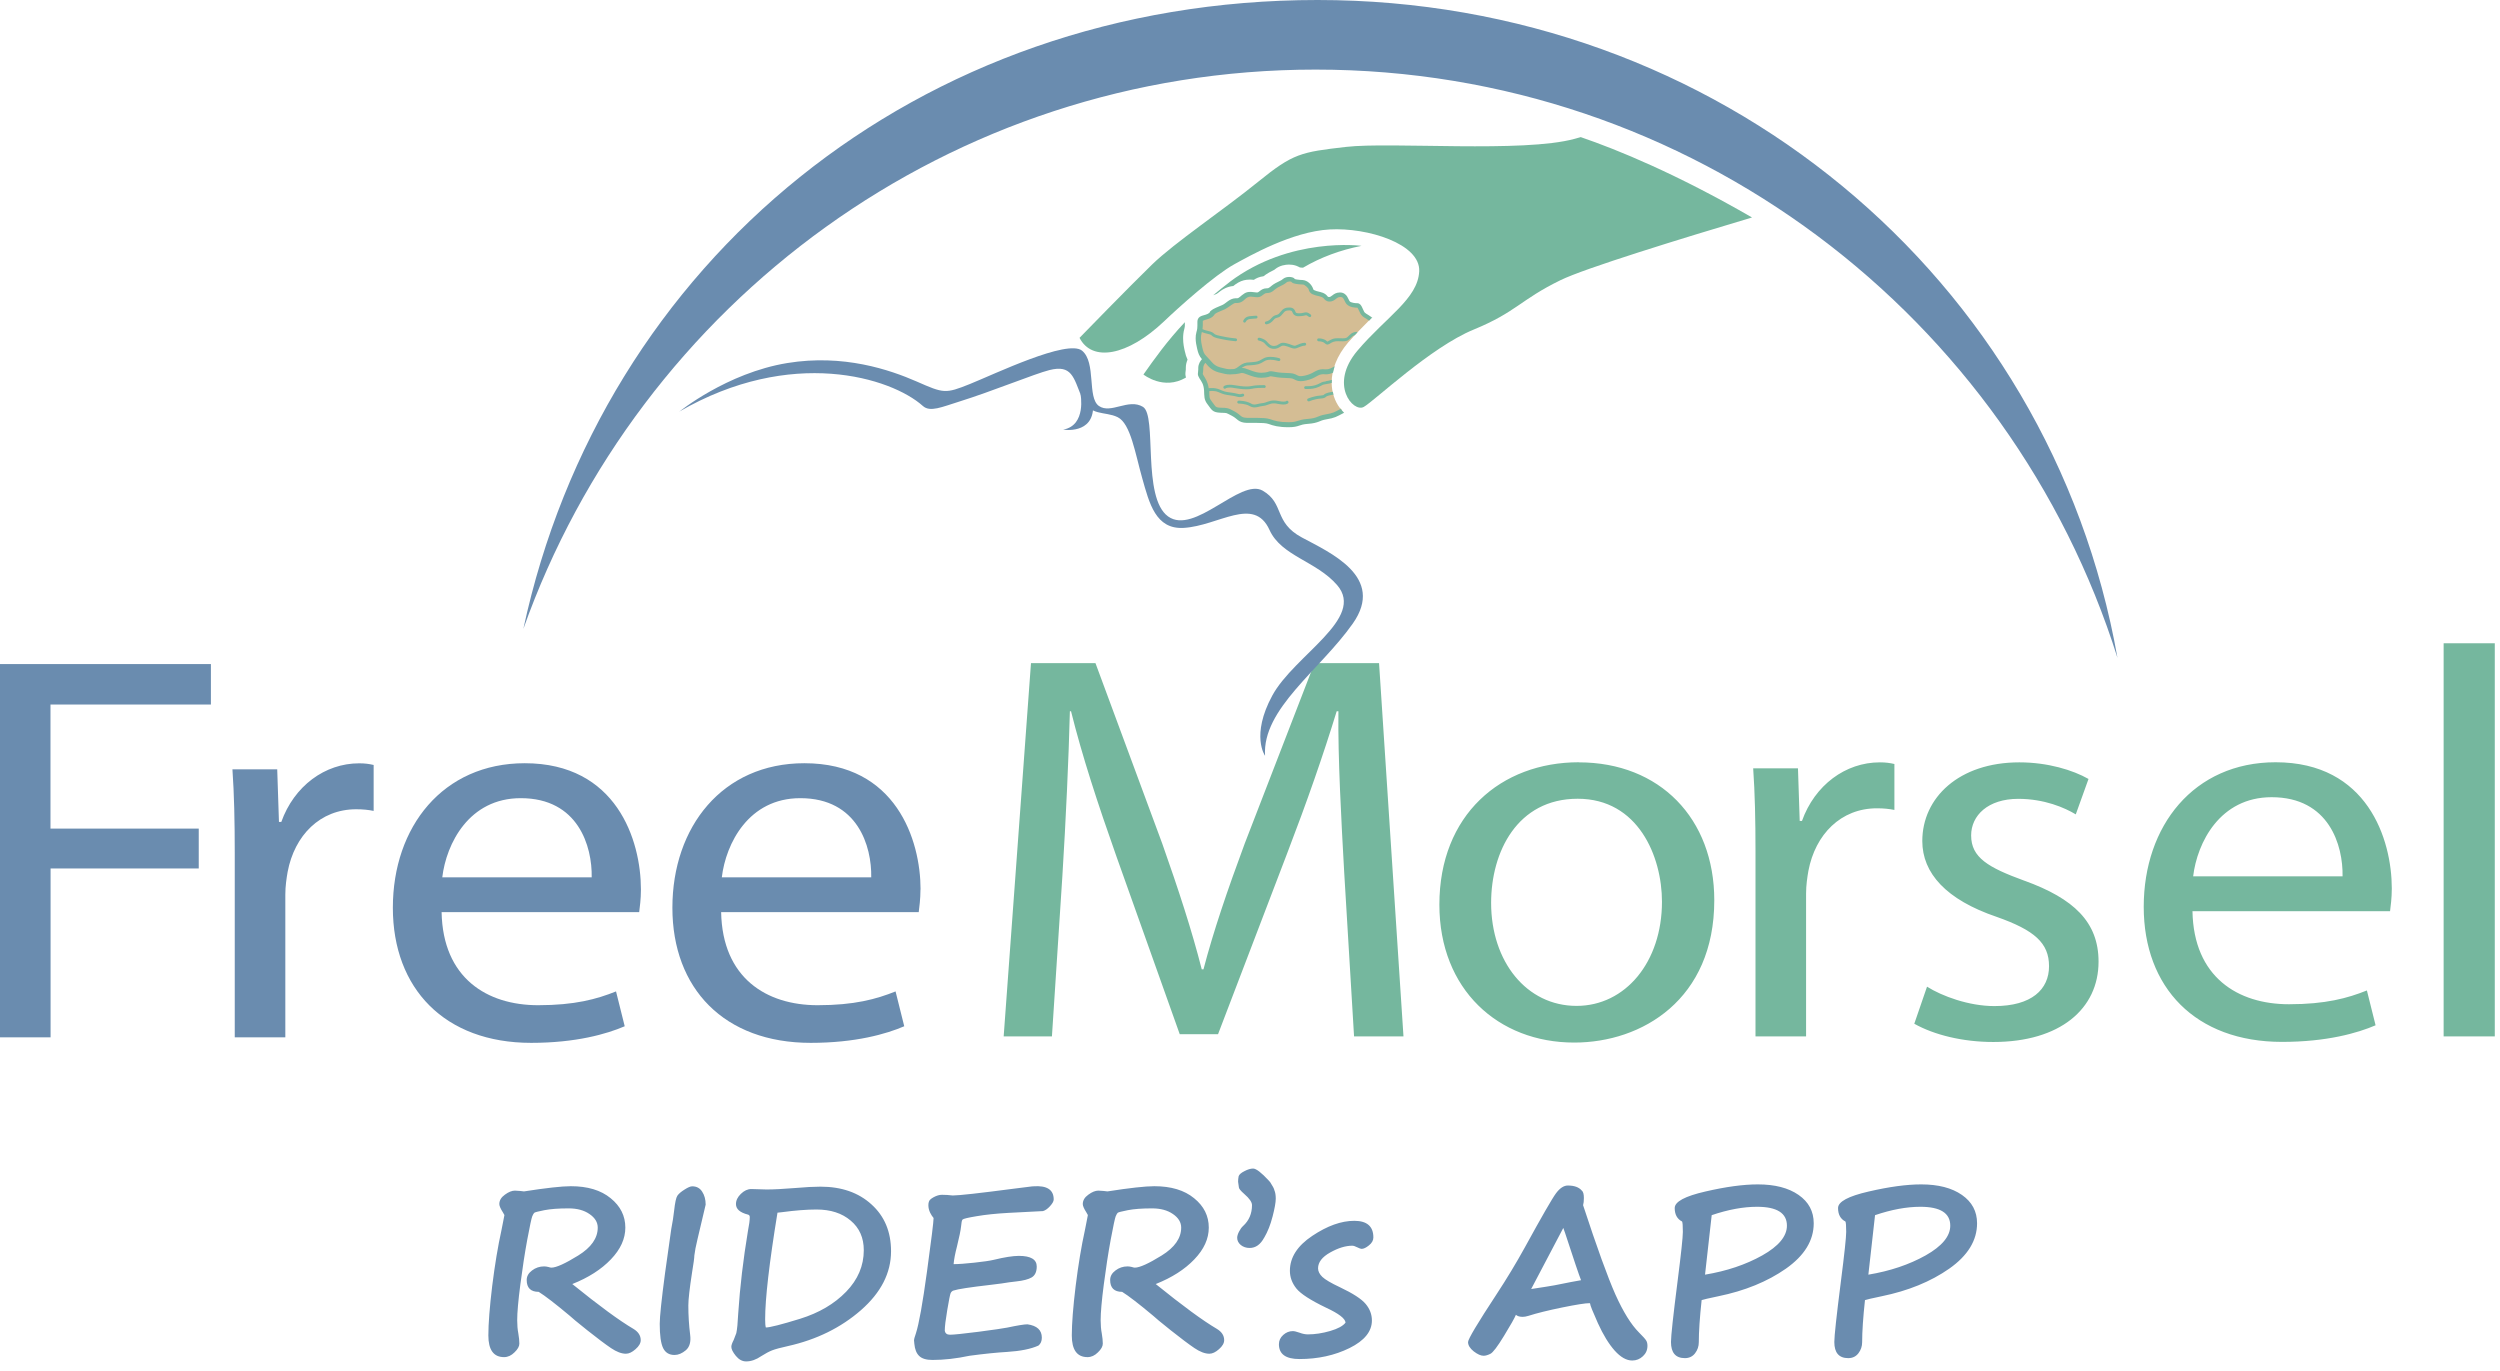 <svg width="259" height="142" viewBox="0 0 259 142" fill="none" xmlns="http://www.w3.org/2000/svg">
<path d="M136.29 7.21C175.28 7.21 208.27 32.83 219.37 68.15C212.39 28.69 177.96 0 136.5 0C95.04 0 62.38 27.19 54.22 65.15C66.21 31.39 98.42 7.21 136.29 7.21Z" fill="#6A8CAF"/>
<path d="M0 107.47H5.24V89.97H20.59V85.84H5.23V72.99H21.85V68.8H0V107.47ZM29.14 85.15H28.9L28.72 79.7H24.08C24.26 82.28 24.32 85.09 24.32 88.36V107.47H29.56V92.67C29.56 91.81 29.68 91.01 29.8 90.32C30.52 86.53 33.17 83.84 36.9 83.84C37.62 83.84 38.16 83.9 38.71 84.01V79.25C38.23 79.14 37.81 79.08 37.21 79.08C33.66 79.08 30.47 81.43 29.14 85.16V85.15ZM95.37 92.15C95.37 87.04 92.84 79.07 83.33 79.07C74.84 79.07 69.66 85.67 69.66 94.04C69.66 102.41 75.02 108.04 83.99 108.04C88.63 108.04 91.82 107.12 93.68 106.32L92.78 102.71C90.79 103.51 88.51 104.14 84.71 104.14C79.41 104.14 74.84 101.33 74.71 94.5H95.18C95.24 93.98 95.36 93.18 95.36 92.15H95.37ZM74.78 90.89C75.2 87.39 77.55 82.69 82.91 82.69C88.87 82.69 90.32 87.68 90.26 90.89H74.79H74.78ZM54.37 79.07C45.88 79.07 40.7 85.67 40.7 94.04C40.7 102.41 46.06 108.04 55.03 108.04C59.67 108.04 62.86 107.12 64.72 106.32L63.82 102.71C61.83 103.51 59.55 104.14 55.75 104.14C50.45 104.14 45.88 101.33 45.75 94.5H66.22C66.28 93.98 66.4 93.18 66.4 92.15C66.4 87.04 63.87 79.07 54.36 79.07H54.37ZM45.82 90.89C46.24 87.39 48.59 82.69 53.95 82.69C59.91 82.69 61.36 87.68 61.3 90.89H45.83H45.82Z" fill="#6A8CAF"/>
<path d="M163.57 78.97C155.5 78.97 149.12 84.42 149.12 93.72C149.12 102.5 155.2 108.01 163.09 108.01C170.13 108.01 177.6 103.54 177.6 93.27C177.6 84.78 171.94 78.98 163.57 78.98V78.97ZM163.33 104.21C158.15 104.21 154.48 99.62 154.48 93.54C154.48 88.26 157.19 82.75 163.45 82.75C169.71 82.75 172.18 88.72 172.18 93.42C172.18 99.67 168.39 104.21 163.33 104.21ZM136.18 68.7L128.95 87.4C127.14 92.28 125.7 96.52 124.68 100.42H124.5C123.48 96.4 122.09 92.16 120.41 87.4L113.49 68.7H106.81L103.98 107.37H108.98L110.06 90.79C110.42 85 110.72 78.51 110.84 73.69H110.96C112.1 78.28 113.73 83.27 115.66 88.72L122.22 107.14H126.19L133.36 88.38C135.41 83.04 137.09 78.22 138.48 73.69H138.66C138.6 78.51 138.96 84.99 139.26 90.39L140.28 107.37H145.4L142.87 68.7H136.19H136.18ZM235.76 78.97C227.27 78.97 222.09 85.57 222.09 93.94C222.09 102.31 227.45 107.94 236.42 107.94C241.06 107.94 244.25 107.02 246.11 106.22L245.21 102.61C243.22 103.41 240.93 104.04 237.14 104.04C231.84 104.04 227.26 101.23 227.14 94.4H247.61C247.67 93.88 247.79 93.08 247.79 92.05C247.79 86.94 245.26 78.97 235.75 78.97H235.76ZM227.21 90.79C227.63 87.29 229.98 82.59 235.34 82.59C241.3 82.59 242.75 87.58 242.69 90.79H227.22H227.21ZM253.16 66.64V107.37H258.46V66.64H253.16ZM209.75 91.25C205.96 89.87 204.21 88.84 204.21 86.55C204.21 84.48 205.96 82.76 209.09 82.76C211.8 82.76 213.91 83.68 215.05 84.37L216.37 80.7C214.75 79.78 212.16 78.98 209.2 78.98C202.94 78.98 199.15 82.65 199.15 87.13C199.15 90.46 201.62 93.21 206.86 94.99C210.77 96.37 212.28 97.69 212.28 100.1C212.28 102.51 210.47 104.23 206.62 104.23C203.97 104.23 201.2 103.2 199.64 102.22L198.32 106.06C200.37 107.21 203.32 107.95 206.51 107.95C213.43 107.95 217.41 104.51 217.41 99.63C217.41 95.5 214.82 93.09 209.76 91.25H209.75ZM186.69 85.05H186.45L186.27 79.6H181.63C181.81 82.18 181.87 84.99 181.87 88.26V107.37H187.11V92.57C187.11 91.71 187.23 90.91 187.35 90.22C188.07 86.43 190.72 83.74 194.45 83.74C195.17 83.74 195.71 83.8 196.26 83.91V79.15C195.78 79.04 195.36 78.98 194.75 78.98C191.2 78.98 188.01 81.33 186.68 85.06L186.69 85.05Z" fill="#75B79E"/>
<path d="M127.39 29.22C126.78 29.68 126.22 30.14 125.68 30.59C125.83 30.53 125.96 30.48 126.07 30.43C126.07 30.43 126.1 30.41 126.12 30.39C126.18 30.35 126.29 30.26 126.44 30.15C126.7 29.96 127.15 29.69 127.77 29.63C127.89 29.53 128.05 29.41 128.27 29.28C128.67 29.05 129.07 28.97 129.41 28.97C129.45 28.97 129.51 28.97 129.59 28.97C129.6 28.97 129.62 28.97 129.63 28.97C129.73 28.97 129.83 28.98 129.9 28.99C130.12 28.84 130.46 28.67 130.9 28.62C131.03 28.52 131.24 28.36 131.5 28.22C131.8 28.06 131.99 27.97 132.04 27.94C132.04 27.94 132.06 27.92 132.08 27.9C132.6 27.48 133.17 27.42 133.53 27.41C133.76 27.41 134.01 27.44 134.25 27.52L134.31 27.54L134.38 27.57C134.38 27.57 134.49 27.61 134.58 27.66C134.61 27.67 134.64 27.69 134.67 27.71C134.77 27.72 134.88 27.73 134.91 27.73H135C136.85 26.64 138.88 25.9 141.05 25.47C141.05 25.47 133.66 24.48 127.38 29.22H127.39ZM122.76 36.44C122.67 36.06 122.57 35.6 122.57 35.05C122.57 34.74 122.6 34.4 122.7 34.06C122.75 33.86 122.74 33.85 122.75 33.74C122.75 33.68 122.75 33.57 122.75 33.42C122.75 33.41 122.75 33.39 122.75 33.38C120.89 35.36 119.58 37.21 118.46 38.8C118.46 38.8 120.56 40.49 122.87 39.11C122.85 39.01 122.81 38.93 122.81 38.82C122.81 38.81 122.81 38.78 122.81 38.63C122.83 38.37 122.85 38.31 122.85 38.28V38.27C122.85 38.27 122.85 38.26 122.85 38.25C122.85 38.19 122.85 38.14 122.85 38.1C122.85 37.77 122.93 37.5 123.03 37.26C122.9 36.98 122.81 36.7 122.77 36.47L122.76 36.44Z" fill="#75B79E"/>
<path d="M138.81 42.27C138.3 41.59 137.96 40.67 137.96 39.62C137.96 38.33 138.48 36.88 139.66 35.49C140.45 34.6 141.22 33.81 141.94 33.09C141.94 33.09 141.93 33.07 141.92 33.06C141.5 32.74 141.25 32.71 141.08 32.39C140.91 32.07 140.81 31.67 140.61 31.67C140.41 31.67 139.84 31.64 139.62 31.37C139.4 31.1 139.37 30.55 138.8 30.55C138.23 30.55 138.1 31.05 137.66 31.02C137.21 30.99 137.44 30.67 136.74 30.5C136.05 30.33 135.85 30.28 135.77 29.98C135.7 29.68 135.25 29.26 134.93 29.26C134.61 29.26 133.94 29.18 133.91 29.06C133.89 28.94 133.34 28.86 133.07 29.08C132.8 29.3 132.8 29.25 132.25 29.55C131.7 29.85 131.66 30.12 131.18 30.12C130.7 30.12 130.61 30.52 130.24 30.54C129.87 30.56 129.45 30.37 129.05 30.59C128.65 30.81 128.5 31.18 128.03 31.14C127.56 31.09 127.19 31.59 126.72 31.81C126.25 32.03 125.85 32.13 125.58 32.38C125.58 32.38 125.51 32.68 124.96 32.83C124.41 32.98 124.29 33.03 124.29 33.35C124.29 33.67 124.34 33.94 124.19 34.47C124.04 34.99 124.14 35.56 124.26 36.08C124.38 36.6 124.46 36.82 124.86 37.2C124.86 37.2 124.36 37.6 124.39 38.14C124.41 38.69 124.24 38.69 124.46 39.03C124.68 39.38 124.93 39.7 124.98 40.39C125.03 41.08 124.93 41.26 125.33 41.75C125.73 42.25 125.7 42.44 126.42 42.47C127.14 42.5 127.04 42.45 127.73 42.82C128.42 43.19 128.35 43.49 129.14 43.51C129.93 43.53 130.98 43.46 131.47 43.63C131.97 43.8 132.44 43.95 133.48 43.95C134.52 43.95 134.4 43.68 135.46 43.6C136.53 43.53 136.48 43.28 137.35 43.13C138.16 42.99 138.27 42.91 139.04 42.5C138.96 42.41 138.88 42.33 138.81 42.24V42.27Z" fill="#D4BD94"/>
<path d="M137.36 39.51C136.9 39.58 137.04 39.56 136.5 39.82C136.17 39.98 135.74 40.01 135.49 40.01C135.35 40.01 135.27 40.01 135.27 40.01C135.19 40.01 135.12 40.06 135.11 40.14C135.11 40.22 135.16 40.29 135.24 40.3C135.24 40.3 135.34 40.3 135.49 40.3C135.77 40.3 136.23 40.27 136.63 40.08C137.24 39.79 136.93 39.88 137.41 39.79C137.62 39.76 137.8 39.72 137.97 39.67C137.97 39.65 137.97 39.63 137.97 39.6C137.97 39.52 137.97 39.43 137.98 39.35C137.8 39.42 137.62 39.45 137.36 39.49V39.51ZM135.57 41.59C135.57 41.59 135.61 41.59 135.63 41.58C135.63 41.58 136.15 41.34 136.82 41.29C137.16 41.27 137.3 41.19 137.37 41.11C137.42 41.07 137.49 41 137.98 40.91C138.04 40.9 138.09 40.89 138.15 40.88C138.12 40.79 138.1 40.69 138.08 40.59C138.03 40.59 137.99 40.6 137.93 40.61C137.43 40.7 137.27 40.79 137.17 40.88C137.09 40.94 137.15 40.95 136.8 40.98C136.08 41.03 135.52 41.29 135.51 41.29C135.43 41.32 135.4 41.41 135.44 41.49C135.46 41.55 135.52 41.58 135.58 41.58L135.57 41.59ZM139.59 34.93C139.5 35.02 139.33 35.05 139.11 35.05C138.96 35.05 138.79 35.04 138.62 35.04C138.43 35.04 138.24 35.05 138.05 35.12C137.86 35.19 137.73 35.27 137.65 35.32C137.56 35.38 137.53 35.39 137.53 35.39C137.53 35.39 137.51 35.39 137.43 35.32C137.15 35.07 136.77 35.06 136.64 35.06C136.61 35.06 136.6 35.06 136.59 35.06C136.51 35.06 136.45 35.14 136.46 35.22C136.46 35.3 136.54 35.36 136.62 35.36C136.62 35.36 136.62 35.36 136.64 35.36C136.74 35.36 137.05 35.38 137.23 35.55C137.32 35.63 137.41 35.69 137.52 35.7C137.77 35.67 137.8 35.53 138.15 35.41C138.28 35.36 138.44 35.35 138.61 35.35C138.77 35.35 138.94 35.36 139.1 35.36C139.34 35.36 139.59 35.34 139.78 35.16C140.09 34.88 140.12 34.79 140.36 34.72C140.45 34.62 140.54 34.53 140.63 34.43C140.6 34.4 140.55 34.37 140.5 34.38C140 34.45 139.9 34.64 139.58 34.94L139.59 34.93ZM142.13 32.9C142.13 32.9 142.1 32.86 142.08 32.85C141.6 32.5 141.41 32.48 141.31 32.26C141.23 32.12 141.17 31.94 141.09 31.79C141.01 31.65 140.91 31.43 140.62 31.41C140.44 31.43 139.9 31.35 139.83 31.21C139.76 31.14 139.7 30.94 139.57 30.73C139.45 30.52 139.19 30.29 138.81 30.3C138.45 30.3 138.2 30.46 138.05 30.59C137.88 30.72 137.8 30.77 137.7 30.77H137.67C137.53 30.74 137.62 30.78 137.5 30.66C137.4 30.53 137.2 30.35 136.81 30.26C136.46 30.18 136.25 30.12 136.15 30.06C136.05 30 136.07 30.02 136.04 29.92C135.89 29.48 135.47 29.05 134.95 29.01C134.81 29.01 134.57 28.99 134.37 28.96C134.27 28.95 134.19 28.92 134.14 28.91C134.07 28.79 133.97 28.77 133.9 28.74C133.8 28.71 133.69 28.69 133.57 28.69C133.37 28.69 133.13 28.73 132.93 28.89C132.69 29.09 132.73 29.02 132.15 29.33C131.85 29.49 131.68 29.66 131.56 29.75C131.43 29.84 131.4 29.87 131.21 29.87C130.9 29.87 130.68 30.02 130.54 30.13C130.4 30.24 130.34 30.29 130.25 30.3H130.2C130.03 30.3 129.8 30.24 129.52 30.24C129.34 30.24 129.14 30.27 128.95 30.38C128.5 30.66 128.37 30.92 128.14 30.9C128.12 30.9 128.1 30.9 128.07 30.9C128.05 30.9 128.02 30.9 127.99 30.9C127.36 30.93 127.01 31.44 126.63 31.6C126.19 31.81 125.78 31.91 125.43 32.21L125.37 32.26L125.35 32.33C125.35 32.33 125.26 32.5 124.91 32.6C124.63 32.68 124.45 32.72 124.29 32.83C124.11 32.95 124.04 33.18 124.05 33.37C124.05 33.51 124.05 33.63 124.05 33.75C124.05 33.93 124.04 34.12 123.95 34.41C123.89 34.62 123.87 34.84 123.87 35.05C123.87 35.43 123.95 35.81 124.03 36.15C124.13 36.58 124.24 36.89 124.52 37.21C124.36 37.39 124.15 37.69 124.14 38.11C124.14 38.12 124.14 38.14 124.14 38.17C124.14 38.2 124.14 38.23 124.14 38.26C124.14 38.48 124.1 38.55 124.1 38.74C124.1 38.88 124.16 39.03 124.26 39.19C124.49 39.55 124.69 39.79 124.74 40.43C124.78 41.06 124.7 41.39 125.14 41.94C125.33 42.17 125.41 42.35 125.6 42.51C125.79 42.68 126.05 42.74 126.43 42.76C127.19 42.8 126.91 42.71 127.63 43.08C127.95 43.25 128.07 43.39 128.27 43.54C128.47 43.69 128.74 43.8 129.16 43.81C129.31 43.81 129.47 43.81 129.63 43.81C129.81 43.81 129.98 43.81 130.16 43.81C130.68 43.81 131.19 43.83 131.42 43.92C131.92 44.1 132.44 44.26 133.49 44.26H133.52C134.06 44.26 134.35 44.18 134.58 44.1C134.82 44.02 135 43.95 135.52 43.91C136.07 43.87 136.37 43.78 136.61 43.69C136.85 43.59 137.02 43.51 137.43 43.44C138.27 43.3 138.44 43.19 139.25 42.76C139.12 42.64 139.01 42.5 138.89 42.36C138.16 42.75 138.12 42.79 137.34 42.93C136.88 43.01 136.64 43.12 136.42 43.21C136.21 43.29 136 43.36 135.48 43.4C134.93 43.44 134.64 43.54 134.42 43.61C134.19 43.68 134.02 43.74 133.52 43.74C132.5 43.74 132.09 43.6 131.6 43.43C131.22 43.3 130.71 43.3 130.17 43.29C129.99 43.29 129.82 43.29 129.64 43.29C129.48 43.29 129.33 43.29 129.19 43.29C128.82 43.27 128.73 43.22 128.59 43.12C128.45 43.02 128.26 42.82 127.89 42.62C127.23 42.25 127.14 42.25 126.46 42.24C126.12 42.23 126.03 42.18 125.95 42.12C125.87 42.06 125.77 41.88 125.56 41.62C125.24 41.2 125.31 41.16 125.28 40.52C125.36 40.52 125.45 40.5 125.56 40.5C125.77 40.5 126.01 40.53 126.22 40.62C126.79 40.87 126.86 40.88 127.57 40.98C128.06 41.04 128.2 41.14 128.45 41.14C128.56 41.14 128.66 41.12 128.8 41.07C128.88 41.04 128.92 40.96 128.89 40.88C128.86 40.8 128.78 40.76 128.7 40.79C128.58 40.83 128.51 40.84 128.44 40.84C128.3 40.84 128.11 40.75 127.6 40.68C126.87 40.58 126.9 40.59 126.32 40.34C126.05 40.23 125.78 40.2 125.54 40.2C125.42 40.2 125.31 40.2 125.22 40.22C125.14 39.58 124.88 39.21 124.69 38.9C124.61 38.77 124.62 38.76 124.61 38.73C124.61 38.69 124.65 38.53 124.66 38.25C124.66 38.21 124.66 38.18 124.66 38.14C124.66 38.13 124.66 38.12 124.66 38.11C124.66 37.93 124.75 37.75 124.85 37.62C124.86 37.61 124.87 37.6 124.88 37.59C125.16 37.92 125.49 38.37 126.25 38.58C126.81 38.73 127.09 38.79 127.43 38.79C127.59 38.79 127.76 38.78 127.97 38.76C128.41 38.72 128.57 38.63 128.67 38.64C128.75 38.64 128.89 38.66 129.2 38.79C129.8 39.03 130.23 39.14 130.66 39.14C130.81 39.14 130.96 39.13 131.12 39.11C131.33 39.08 131.46 39.04 131.54 39.01C131.63 38.98 131.6 38.99 131.64 38.98C131.68 38.98 131.77 38.99 131.96 39.03C132.61 39.16 132.9 39.13 133.63 39.18C133.89 39.2 133.98 39.25 134.12 39.32C134.25 39.39 134.45 39.49 134.74 39.49C134.74 39.49 134.75 39.49 134.76 39.49C134.91 39.49 135.09 39.47 135.31 39.42C135.82 39.31 136.15 39.13 136.39 38.99C136.64 38.85 136.79 38.78 137.04 38.77C137.08 38.77 137.12 38.77 137.16 38.77C137.24 38.77 137.3 38.78 137.37 38.78C137.67 38.78 137.89 38.7 138.1 38.61C138.14 38.39 138.21 38.17 138.28 37.94C137.96 38.11 137.74 38.27 137.37 38.26C137.32 38.26 137.27 38.26 137.22 38.26C137.16 38.26 137.1 38.25 137.05 38.25C136.67 38.25 136.4 38.39 136.15 38.53C135.9 38.67 135.64 38.81 135.2 38.91C135 38.95 134.86 38.97 134.76 38.97C134.56 38.97 134.5 38.93 134.36 38.86C134.22 38.78 134 38.68 133.67 38.66C132.91 38.61 132.66 38.64 132.07 38.52C131.87 38.48 131.76 38.46 131.65 38.46H131.64C131.52 38.46 131.42 38.5 131.37 38.52C131.31 38.54 131.25 38.56 131.07 38.59C130.93 38.61 130.8 38.62 130.68 38.62C130.33 38.62 129.99 38.54 129.41 38.31C129.08 38.18 128.88 38.12 128.69 38.12C128.66 38.12 128.65 38.12 128.63 38.12C128.68 38.09 128.72 38.05 128.77 38.03C129.16 37.8 129.22 37.88 129.73 37.83C130.19 37.78 130.46 37.77 131.01 37.41C131.16 37.31 131.38 37.27 131.61 37.27C132.03 37.27 132.44 37.4 132.45 37.4C132.53 37.42 132.61 37.38 132.64 37.3C132.66 37.22 132.62 37.14 132.54 37.11C132.54 37.11 132.1 36.97 131.62 36.97C131.36 36.97 131.09 37.01 130.86 37.15C130.32 37.49 130.19 37.47 129.71 37.52C129.28 37.57 129.08 37.5 128.63 37.76C128.3 37.96 128.17 38.14 127.86 38.23C127.7 38.24 127.57 38.25 127.46 38.25C127.18 38.25 126.97 38.21 126.41 38.06C125.69 37.86 125.53 37.44 125.08 37C124.72 36.65 124.69 36.54 124.56 36.01C124.48 35.68 124.42 35.34 124.42 35.03C124.42 34.85 124.44 34.69 124.48 34.53C124.49 34.48 124.5 34.44 124.51 34.4C124.64 34.46 124.82 34.52 125.09 34.58C125.48 34.67 125.47 34.7 125.57 34.79C125.68 34.89 125.85 34.99 126.39 35.1C127.46 35.33 127.71 35.3 127.98 35.35C127.98 35.35 128 35.35 128.01 35.35C128.08 35.35 128.14 35.3 128.16 35.23C128.17 35.15 128.12 35.07 128.04 35.06C127.72 35.01 127.52 35.04 126.46 34.81C125.93 34.7 125.85 34.63 125.78 34.57C125.7 34.49 125.57 34.37 125.17 34.29C124.85 34.22 124.68 34.15 124.58 34.1C124.6 33.96 124.61 33.84 124.61 33.73C124.61 33.59 124.61 33.47 124.61 33.35C124.61 33.21 124.61 33.26 124.63 33.23C124.66 33.2 124.82 33.15 125.09 33.07C125.58 32.94 125.79 32.67 125.86 32.53C126.07 32.36 126.43 32.25 126.9 32.04C127.42 31.77 127.78 31.36 128.04 31.39C128.04 31.39 128.06 31.39 128.07 31.39C128.11 31.39 128.15 31.39 128.18 31.39C128.77 31.37 128.95 30.94 129.24 30.81C129.34 30.75 129.44 30.74 129.56 30.73C129.75 30.73 129.97 30.79 130.24 30.79H130.32C130.61 30.77 130.78 30.6 130.9 30.51C131.03 30.41 131.09 30.37 131.25 30.36C131.54 30.36 131.76 30.26 131.91 30.13C132.07 30.01 132.19 29.89 132.44 29.75C132.96 29.47 133 29.5 133.3 29.25C133.35 29.2 133.49 29.16 133.61 29.16C133.68 29.16 133.74 29.17 133.77 29.18C133.85 29.31 133.95 29.31 134.01 29.35C134.29 29.44 134.71 29.47 134.99 29.48C135.11 29.45 135.58 29.85 135.58 30C135.62 30.2 135.77 30.39 135.97 30.48C136.16 30.57 136.39 30.63 136.74 30.71C137.05 30.8 137.08 30.86 137.16 30.94C137.22 31.03 137.42 31.24 137.71 31.24C137.73 31.24 137.74 31.24 137.76 31.24C138.08 31.24 138.28 31.06 138.42 30.95C138.57 30.84 138.67 30.77 138.87 30.77C139.07 30.78 139.1 30.83 139.19 30.95C139.28 31.08 139.33 31.29 139.49 31.49C139.84 31.87 140.39 31.87 140.64 31.88C140.69 31.94 140.8 32.22 140.93 32.47C141.18 32.9 141.48 32.93 141.84 33.22C141.96 33.1 142.08 32.98 142.2 32.86L142.13 32.9ZM128.18 41.66C128.18 41.74 128.25 41.81 128.33 41.81C128.33 41.81 129.03 41.81 129.45 42.06C129.63 42.16 129.8 42.21 129.96 42.21C130.27 42.21 130.5 42.09 130.83 42.06C131.33 42.01 131.54 41.78 131.98 41.79C132.09 41.79 132.22 41.8 132.37 41.84C132.63 41.89 132.82 41.91 132.97 41.91C133.31 41.91 133.43 41.8 133.47 41.75C133.51 41.68 133.49 41.59 133.42 41.54C133.36 41.5 133.28 41.51 133.23 41.57C133.23 41.57 133.18 41.61 132.97 41.61C132.85 41.61 132.67 41.59 132.43 41.54C132.26 41.5 132.11 41.49 131.98 41.49C131.43 41.49 131.18 41.74 130.8 41.76C130.41 41.8 130.17 41.91 129.96 41.91C129.85 41.91 129.74 41.89 129.6 41.8C129.07 41.5 128.35 41.51 128.33 41.51C128.25 41.51 128.18 41.58 128.18 41.66ZM130.98 40.2C131.06 40.2 131.13 40.13 131.13 40.05C131.13 39.97 131.06 39.9 130.98 39.9C130.53 39.9 130.1 39.9 129.61 40C129.47 40.03 129.31 40.04 129.13 40.04C128.76 40.04 128.32 39.98 127.85 39.9C127.68 39.87 127.53 39.86 127.4 39.86C126.99 39.86 126.81 39.99 126.79 40.01C126.73 40.06 126.72 40.15 126.77 40.22C126.82 40.28 126.91 40.29 126.98 40.24C126.98 40.24 126.98 40.23 127.05 40.2C127.12 40.18 127.23 40.15 127.4 40.15C127.51 40.15 127.64 40.15 127.8 40.19C128.27 40.27 128.73 40.33 129.13 40.33C129.32 40.33 129.5 40.32 129.67 40.28C130.13 40.18 130.53 40.18 130.98 40.18V40.2ZM135.81 32.8C135.86 32.74 135.85 32.64 135.79 32.59C135.59 32.43 135.46 32.36 135.3 32.36C135.08 32.36 134.98 32.46 134.56 32.46C134.22 32.44 134.26 32.39 134.19 32.26C134.15 32.12 134 31.86 133.62 31.86C133.59 31.86 133.56 31.86 133.54 31.86C132.9 31.86 132.76 32.24 132.52 32.48C132.39 32.6 132.33 32.6 132.2 32.64C132.07 32.67 131.89 32.74 131.71 32.96C131.56 33.14 131.42 33.22 131.33 33.26C131.23 33.3 131.19 33.29 131.19 33.3C131.11 33.3 131.04 33.37 131.04 33.45C131.04 33.53 131.11 33.6 131.19 33.6C131.25 33.6 131.61 33.56 131.94 33.15C132.09 32.97 132.16 32.96 132.27 32.93C132.38 32.9 132.56 32.87 132.73 32.69C133.06 32.36 133.03 32.17 133.54 32.16C133.56 32.16 133.58 32.16 133.6 32.16C133.88 32.19 133.82 32.22 133.91 32.38C133.96 32.54 134.15 32.78 134.56 32.76C135.02 32.76 135.22 32.66 135.3 32.66C135.35 32.66 135.42 32.68 135.6 32.82C135.66 32.87 135.76 32.86 135.81 32.8ZM130.14 32.71C130.14 32.71 129.88 32.71 129.45 32.76C128.95 32.82 128.81 33.21 128.8 33.24C128.78 33.32 128.82 33.4 128.9 33.42C128.91 33.42 128.93 33.42 128.94 33.42C129 33.42 129.06 33.38 129.08 33.32C129.08 33.32 129.09 33.27 129.15 33.21C129.21 33.15 129.3 33.08 129.48 33.05C129.89 33 130.13 33 130.13 33C130.21 33 130.28 32.93 130.28 32.85C130.28 32.77 130.21 32.7 130.13 32.7L130.14 32.71ZM135.18 35.51C134.88 35.51 134.53 35.67 134.23 35.8C134.19 35.82 134.16 35.82 134.12 35.82C133.96 35.82 133.69 35.65 133.2 35.54C133.11 35.52 133.02 35.51 132.95 35.51C132.73 35.51 132.59 35.6 132.48 35.67C132.37 35.74 132.29 35.8 132.1 35.83C132.05 35.83 132.01 35.84 131.97 35.84C131.65 35.84 131.47 35.64 131.24 35.38C130.94 35.06 130.47 34.99 130.46 34.99C130.38 34.98 130.3 35.03 130.29 35.11C130.28 35.19 130.33 35.27 130.41 35.28C130.41 35.28 130.83 35.36 131.02 35.58C131.23 35.82 131.5 36.14 131.97 36.14C132.03 36.14 132.08 36.14 132.14 36.13C132.38 36.09 132.53 35.99 132.64 35.92C132.75 35.85 132.8 35.81 132.94 35.81C132.99 35.81 133.05 35.81 133.13 35.83C133.57 35.92 133.8 36.11 134.11 36.11C134.18 36.11 134.26 36.1 134.33 36.07C134.63 35.95 134.97 35.8 135.17 35.81C135.25 35.81 135.32 35.74 135.32 35.66C135.32 35.58 135.25 35.51 135.17 35.51H135.18Z" fill="#75B79E"/>
<path d="M163.78 14.2C163.57 14.26 163.35 14.32 163.14 14.38C157.8 15.85 144.11 14.68 139.44 15.22C134.77 15.76 133.97 15.89 130.36 18.82C126.75 21.75 121.71 25.12 119.36 27.4C117.01 29.68 111.84 35 111.84 35C113.13 37.53 116.81 36.89 120.61 33.28C122.04 31.91 125.81 28.51 127.89 27.37C129.45 26.52 133.85 23.99 137.76 23.77C141.67 23.55 147.17 25.26 147.03 28.11C146.89 30.96 143.61 32.82 140.63 36.33C137.65 39.85 140.2 42.76 141.28 42.16C142.36 41.56 148.21 35.98 152.66 34.15C157.11 32.32 157.5 31.06 161.66 29.03C164.19 27.79 174.11 24.74 181.51 22.53C173.69 18.01 167.55 15.5 163.78 14.21V14.2Z" fill="#75B79E"/>
<path d="M70.35 42.67C70.35 42.67 75.28 38.64 81.57 37.61C87.39 36.66 92.19 38.31 94.98 39.53C97.78 40.76 97.93 40.81 100.49 39.78C103.05 38.75 110.6 35.11 112.1 36.33C113.59 37.55 112.61 41.2 113.85 42.06C115.09 42.92 116.91 41.24 118.41 42.15C119.9 43.06 118.28 51.52 121.01 53.5C123.75 55.48 128.51 49.51 130.81 50.83C133.1 52.15 131.93 54.1 134.87 55.68C137.81 57.26 143.55 59.77 140.15 64.6C136.75 69.43 130.75 73.43 131.06 78.3C131.06 78.3 129.56 76.21 131.81 72.06C134.09 67.86 141.5 64.07 138.53 60.62C136.37 58.12 132.75 57.62 131.52 54.9C129.91 51.35 126.24 54.48 122.63 54.69C119.72 54.86 119.07 52.13 118.34 49.56C117.61 47 117.14 43.89 115.79 43.22C114.44 42.56 112.88 43.19 112.05 41.13C111.22 39.07 111.03 37.76 108.72 38.34C107.24 38.71 102.73 40.56 99.42 41.59C97.56 42.17 96.36 42.73 95.61 42.06C92.33 39.12 81.98 35.9 70.34 42.66L70.35 42.67Z" fill="#6A8CAF"/>
<path d="M111.94 40.82C111.94 40.82 112.59 44.06 110.15 44.51C110.15 44.51 113.3 45.04 113.25 42.06L111.93 40.82H111.94Z" fill="#6A8CAF"/>
<path d="M52.258 125.879L52.105 125.609C51.855 125.219 51.73 124.93 51.73 124.742C51.73 124.367 51.922 124.043 52.305 123.77C52.688 123.488 53.035 123.348 53.348 123.348C53.488 123.348 53.668 123.359 53.887 123.383C54.105 123.414 54.238 123.43 54.285 123.43C56.59 123.07 58.207 122.891 59.137 122.891C60.879 122.891 62.254 123.305 63.262 124.133C64.277 124.953 64.785 125.969 64.785 127.18C64.785 128.336 64.285 129.434 63.285 130.473C62.293 131.512 60.961 132.363 59.289 133.027C62.07 135.277 64.18 136.824 65.617 137.668C66.125 137.973 66.379 138.363 66.379 138.84C66.379 139.152 66.199 139.465 65.84 139.777C65.488 140.09 65.156 140.246 64.844 140.246C64.391 140.246 63.875 140.051 63.297 139.66C62.719 139.27 61.902 138.656 60.848 137.82C59.793 136.977 59.184 136.473 59.02 136.309C57.535 135.066 56.465 134.242 55.809 133.836C54.98 133.836 54.566 133.426 54.566 132.605C54.566 132.223 54.75 131.895 55.117 131.621C55.484 131.34 55.902 131.199 56.371 131.199C56.504 131.199 56.648 131.219 56.805 131.258C56.953 131.305 57.059 131.328 57.121 131.328C57.621 131.328 58.547 130.91 59.898 130.074C61.25 129.238 61.926 128.273 61.926 127.18C61.926 126.633 61.641 126.164 61.07 125.773C60.508 125.383 59.789 125.188 58.914 125.188C57.875 125.188 57.035 125.25 56.395 125.375C55.762 125.5 55.414 125.59 55.352 125.645C55.297 125.691 55.227 125.812 55.141 126.008C55.062 126.203 54.891 127.008 54.625 128.422C54.367 129.828 54.129 131.375 53.91 133.062C53.691 134.742 53.582 135.98 53.582 136.777C53.582 137.285 53.621 137.742 53.699 138.148C53.77 138.555 53.805 138.906 53.805 139.203C53.805 139.484 53.637 139.785 53.301 140.105C52.973 140.434 52.613 140.598 52.223 140.598C51.137 140.598 50.594 139.848 50.594 138.348C50.594 137.129 50.727 135.422 50.992 133.227C51.266 131.031 51.586 129.102 51.953 127.438C52.008 127.172 52.055 126.934 52.094 126.723L52.258 125.879ZM72.262 128.375C72.09 129.086 71.981 129.652 71.934 130.074C71.934 130.301 71.856 130.883 71.699 131.82C71.441 133.492 71.312 134.633 71.312 135.242C71.312 136.273 71.375 137.289 71.5 138.289C71.594 139.016 71.445 139.547 71.055 139.883C70.664 140.211 70.273 140.375 69.883 140.375C69.328 140.375 68.934 140.137 68.699 139.66C68.465 139.176 68.348 138.34 68.348 137.152C68.348 136.418 68.531 134.668 68.898 131.902L69.543 127.32C69.676 126.648 69.773 126.023 69.836 125.445C69.93 124.594 70.043 124.07 70.176 123.875C70.316 123.672 70.562 123.461 70.914 123.242C71.266 123.016 71.531 122.902 71.711 122.902C72.164 122.902 72.508 123.086 72.742 123.453C72.984 123.82 73.106 124.27 73.106 124.801L72.262 128.375ZM76.281 138.113C76.367 137.73 76.434 137.043 76.481 136.051C76.66 133.332 76.996 130.488 77.488 127.52C77.613 126.895 77.676 126.418 77.676 126.09C77.676 125.949 77.613 125.863 77.488 125.832C76.66 125.621 76.246 125.258 76.246 124.742C76.246 124.367 76.414 124.016 76.75 123.688C77.094 123.352 77.457 123.184 77.84 123.184L79.422 123.23C80.141 123.23 81.129 123.18 82.387 123.078C83.457 122.984 84.328 122.938 85 122.938C87.18 122.938 88.941 123.551 90.285 124.777C91.637 125.996 92.312 127.613 92.312 129.629C92.312 131.879 91.273 133.914 89.195 135.734C87.117 137.547 84.602 138.785 81.648 139.449C80.867 139.621 80.316 139.77 79.996 139.895C79.676 140.02 79.301 140.219 78.871 140.492C78.34 140.859 77.816 141.043 77.301 141.043C76.902 141.043 76.547 140.852 76.234 140.469C75.922 140.086 75.766 139.773 75.766 139.531C75.766 139.367 75.848 139.129 76.012 138.816L76.281 138.113ZM79.34 137.527C79.754 137.527 80.938 137.227 82.891 136.625C84.852 136.016 86.441 135.082 87.66 133.824C88.879 132.566 89.488 131.133 89.488 129.523C89.488 128.234 89.035 127.211 88.129 126.453C87.231 125.688 86.051 125.305 84.59 125.305C83.59 125.305 82.387 125.398 80.981 125.586C80.801 125.609 80.656 125.625 80.547 125.633C79.695 130.852 79.269 134.535 79.269 136.684C79.269 137.082 79.293 137.363 79.34 137.527ZM108.051 125.469L104.441 125.656C103.184 125.727 102.102 125.84 101.195 125.996C100.289 126.145 99.797 126.262 99.719 126.348C99.648 126.426 99.598 126.664 99.566 127.062C99.527 127.453 99.387 128.141 99.144 129.125C98.949 129.875 98.832 130.488 98.793 130.965C99.293 130.965 100.012 130.914 100.949 130.812C101.887 130.711 102.551 130.613 102.941 130.52C104.066 130.246 104.938 130.109 105.555 130.109C106.789 130.109 107.406 130.477 107.406 131.211C107.406 131.75 107.234 132.125 106.891 132.336C106.547 132.539 106.008 132.68 105.273 132.758C104.82 132.805 104.312 132.875 103.75 132.969C103.453 133.016 103.082 133.062 102.637 133.109C100.473 133.359 99.195 133.555 98.805 133.695H98.793C98.66 133.734 98.559 133.824 98.488 133.965C98.426 134.105 98.309 134.688 98.137 135.711C97.965 136.727 97.879 137.438 97.879 137.844C97.918 138.133 98.098 138.277 98.418 138.277C98.793 138.277 99.777 138.176 101.371 137.973C102.973 137.762 103.965 137.617 104.348 137.539C105.418 137.312 106.117 137.199 106.445 137.199C107.438 137.34 107.934 137.801 107.934 138.582C107.934 138.941 107.816 139.215 107.582 139.402C106.801 139.754 105.719 139.973 104.336 140.059C103.266 140.121 101.969 140.254 100.445 140.457C99.086 140.746 97.805 140.891 96.602 140.891C95.969 140.891 95.512 140.754 95.231 140.48C94.949 140.215 94.781 139.797 94.727 139.227L94.691 138.84C94.684 138.777 94.75 138.539 94.891 138.125C95.203 137.164 95.586 135.027 96.039 131.715C96.492 128.402 96.719 126.559 96.719 126.184C96.719 126.176 96.695 126.145 96.648 126.09C96.594 126.043 96.5 125.895 96.367 125.645C96.242 125.387 96.18 125.125 96.18 124.859C96.18 124.719 96.195 124.605 96.227 124.52C96.258 124.355 96.426 124.191 96.731 124.027C97.035 123.863 97.32 123.781 97.586 123.781C97.953 123.781 98.324 123.805 98.699 123.852C99.348 123.852 101.457 123.617 105.027 123.148C106.215 122.992 106.836 122.914 106.891 122.914L107.055 122.902C108.461 122.801 109.164 123.254 109.164 124.262C109.164 124.449 109.035 124.684 108.777 124.965C108.527 125.238 108.285 125.406 108.051 125.469ZM112.703 125.879L112.551 125.609C112.301 125.219 112.176 124.93 112.176 124.742C112.176 124.367 112.367 124.043 112.75 123.77C113.133 123.488 113.48 123.348 113.793 123.348C113.934 123.348 114.113 123.359 114.332 123.383C114.551 123.414 114.684 123.43 114.73 123.43C117.035 123.07 118.652 122.891 119.582 122.891C121.324 122.891 122.699 123.305 123.707 124.133C124.723 124.953 125.23 125.969 125.23 127.18C125.23 128.336 124.73 129.434 123.73 130.473C122.738 131.512 121.406 132.363 119.734 133.027C122.516 135.277 124.625 136.824 126.062 137.668C126.57 137.973 126.824 138.363 126.824 138.84C126.824 139.152 126.645 139.465 126.285 139.777C125.934 140.09 125.602 140.246 125.289 140.246C124.836 140.246 124.32 140.051 123.742 139.66C123.164 139.27 122.348 138.656 121.293 137.82C120.238 136.977 119.629 136.473 119.465 136.309C117.98 135.066 116.91 134.242 116.254 133.836C115.426 133.836 115.012 133.426 115.012 132.605C115.012 132.223 115.195 131.895 115.562 131.621C115.93 131.34 116.348 131.199 116.816 131.199C116.949 131.199 117.094 131.219 117.25 131.258C117.398 131.305 117.504 131.328 117.566 131.328C118.066 131.328 118.992 130.91 120.344 130.074C121.695 129.238 122.371 128.273 122.371 127.18C122.371 126.633 122.086 126.164 121.516 125.773C120.953 125.383 120.234 125.188 119.359 125.188C118.32 125.188 117.48 125.25 116.84 125.375C116.207 125.5 115.859 125.59 115.797 125.645C115.742 125.691 115.672 125.812 115.586 126.008C115.508 126.203 115.336 127.008 115.07 128.422C114.812 129.828 114.574 131.375 114.355 133.062C114.137 134.742 114.027 135.98 114.027 136.777C114.027 137.285 114.066 137.742 114.145 138.148C114.215 138.555 114.25 138.906 114.25 139.203C114.25 139.484 114.082 139.785 113.746 140.105C113.418 140.434 113.059 140.598 112.668 140.598C111.582 140.598 111.039 139.848 111.039 138.348C111.039 137.129 111.172 135.422 111.438 133.227C111.711 131.031 112.031 129.102 112.398 127.438C112.453 127.172 112.5 126.934 112.539 126.723L112.703 125.879ZM132.168 124.18C132.168 124.57 132.055 125.203 131.828 126.078V126.066C131.625 126.871 131.34 127.59 130.973 128.223V128.211C130.59 128.93 130.086 129.289 129.461 129.289C129.109 129.289 128.805 129.188 128.547 128.984C128.297 128.773 128.172 128.523 128.172 128.234C128.172 128.062 128.234 127.852 128.359 127.602C128.492 127.344 128.633 127.148 128.781 127.016C129.398 126.453 129.707 125.73 129.707 124.848C129.707 124.543 129.441 124.16 128.91 123.699C128.535 123.371 128.348 123.141 128.348 123.008L128.266 122.422C128.266 122.242 128.285 122.055 128.324 121.859C128.379 121.68 128.578 121.504 128.922 121.332C129.266 121.152 129.566 121.062 129.824 121.062C130.137 121.062 130.68 121.48 131.453 122.316L131.594 122.48C131.852 122.871 131.996 123.148 132.027 123.312C132.121 123.531 132.168 123.816 132.168 124.168V124.18ZM139.398 137.023C139.367 136.602 138.695 136.086 137.383 135.477C135.773 134.703 134.746 134.039 134.301 133.484C133.855 132.922 133.633 132.312 133.633 131.656C133.633 130.273 134.406 129.066 135.953 128.035C137.508 126.996 138.957 126.477 140.301 126.477C141.621 126.477 142.281 127.051 142.281 128.199C142.281 128.504 142.129 128.777 141.824 129.02C141.527 129.262 141.273 129.383 141.062 129.383C140.977 129.383 140.824 129.328 140.605 129.219C140.387 129.109 140.219 129.055 140.102 129.055C139.406 129.055 138.641 129.289 137.805 129.758C136.969 130.227 136.551 130.773 136.551 131.398C136.551 131.703 136.699 132 136.996 132.289C137.293 132.57 137.898 132.926 138.812 133.355C140.164 133.996 141.055 134.574 141.484 135.09C141.914 135.605 142.129 136.176 142.129 136.801C142.129 137.941 141.355 138.895 139.809 139.66C138.27 140.418 136.539 140.797 134.617 140.797C133.203 140.797 132.496 140.285 132.496 139.262C132.496 138.887 132.645 138.566 132.941 138.301C133.238 138.035 133.57 137.902 133.938 137.902C134.086 137.902 134.316 137.957 134.629 138.066C134.941 138.184 135.23 138.242 135.496 138.242C136.23 138.242 137 138.125 137.805 137.891C138.609 137.656 139.141 137.367 139.398 137.023ZM157.047 136.215C156.914 136.543 156.504 137.27 155.816 138.395C155.137 139.512 154.664 140.133 154.398 140.258C154.133 140.391 153.898 140.457 153.695 140.457C153.414 140.457 153.074 140.305 152.676 140C152.285 139.688 152.09 139.367 152.09 139.039C152.09 138.734 153.07 137.09 155.031 134.105C156.102 132.473 157.078 130.855 157.961 129.254C159.734 126.02 160.816 124.141 161.207 123.617C161.605 123.086 162.012 122.82 162.426 122.82C163.09 122.82 163.57 122.992 163.867 123.336C164.016 123.445 164.09 123.707 164.09 124.121C164.09 124.426 164.062 124.672 164.008 124.859C165.438 129.219 166.555 132.305 167.359 134.117C168.172 135.922 168.984 137.23 169.797 138.043C170.203 138.449 170.449 138.723 170.535 138.863C170.629 139.004 170.676 139.191 170.676 139.426C170.676 139.855 170.52 140.215 170.207 140.504C169.895 140.801 169.523 140.949 169.094 140.949C168.5 140.949 167.895 140.605 167.277 139.918C166.668 139.23 166.09 138.285 165.543 137.082C165.004 135.879 164.734 135.203 164.734 135.055C164.734 135.023 164.715 135.008 164.676 135.008C164.254 135.008 163.312 135.156 161.852 135.453C160.398 135.75 159.23 136.039 158.348 136.32C158.121 136.391 157.922 136.426 157.75 136.426C157.445 136.426 157.211 136.355 157.047 136.215ZM163.797 132.629C163.609 132.168 163.055 130.527 162.133 127.707C162.047 127.449 161.988 127.285 161.957 127.215L158.629 133.543C159.121 133.457 159.625 133.379 160.141 133.309C160.484 133.27 161.359 133.105 162.766 132.816C163.109 132.746 163.453 132.684 163.797 132.629ZM176.289 134.691C176.094 136.504 175.996 137.957 175.996 139.051C175.996 139.48 175.867 139.863 175.609 140.199C175.352 140.535 175 140.703 174.555 140.703C173.594 140.703 173.113 140.145 173.113 139.027C173.113 138.41 173.34 136.324 173.793 132.77C174.16 129.895 174.344 128.18 174.344 127.625C174.344 126.992 174.316 126.633 174.262 126.547C173.754 126.289 173.5 125.824 173.5 125.152C173.5 124.496 174.559 123.926 176.676 123.441C178.793 122.949 180.605 122.703 182.113 122.703C183.879 122.703 185.285 123.066 186.332 123.793C187.379 124.52 187.902 125.5 187.902 126.734C187.902 128.516 186.941 130.082 185.02 131.434C183.098 132.777 180.762 133.73 178.012 134.293C177.004 134.504 176.43 134.637 176.289 134.691ZM177.332 125.891L176.641 132.055C178.891 131.68 180.867 131.016 182.57 130.062C184.273 129.102 185.125 128.074 185.125 126.98C185.125 125.676 184.094 125.023 182.031 125.023C180.602 125.023 179.035 125.312 177.332 125.891ZM193.211 134.691C193.016 136.504 192.918 137.957 192.918 139.051C192.918 139.48 192.789 139.863 192.531 140.199C192.273 140.535 191.922 140.703 191.477 140.703C190.516 140.703 190.035 140.145 190.035 139.027C190.035 138.41 190.262 136.324 190.715 132.77C191.082 129.895 191.266 128.18 191.266 127.625C191.266 126.992 191.238 126.633 191.184 126.547C190.676 126.289 190.422 125.824 190.422 125.152C190.422 124.496 191.48 123.926 193.598 123.441C195.715 122.949 197.527 122.703 199.035 122.703C200.801 122.703 202.207 123.066 203.254 123.793C204.301 124.52 204.824 125.5 204.824 126.734C204.824 128.516 203.863 130.082 201.941 131.434C200.02 132.777 197.684 133.73 194.934 134.293C193.926 134.504 193.352 134.637 193.211 134.691ZM194.254 125.891L193.562 132.055C195.812 131.68 197.789 131.016 199.492 130.062C201.195 129.102 202.047 128.074 202.047 126.98C202.047 125.676 201.016 125.023 198.953 125.023C197.523 125.023 195.957 125.312 194.254 125.891Z" fill="#6A8CAF"/>
</svg>
